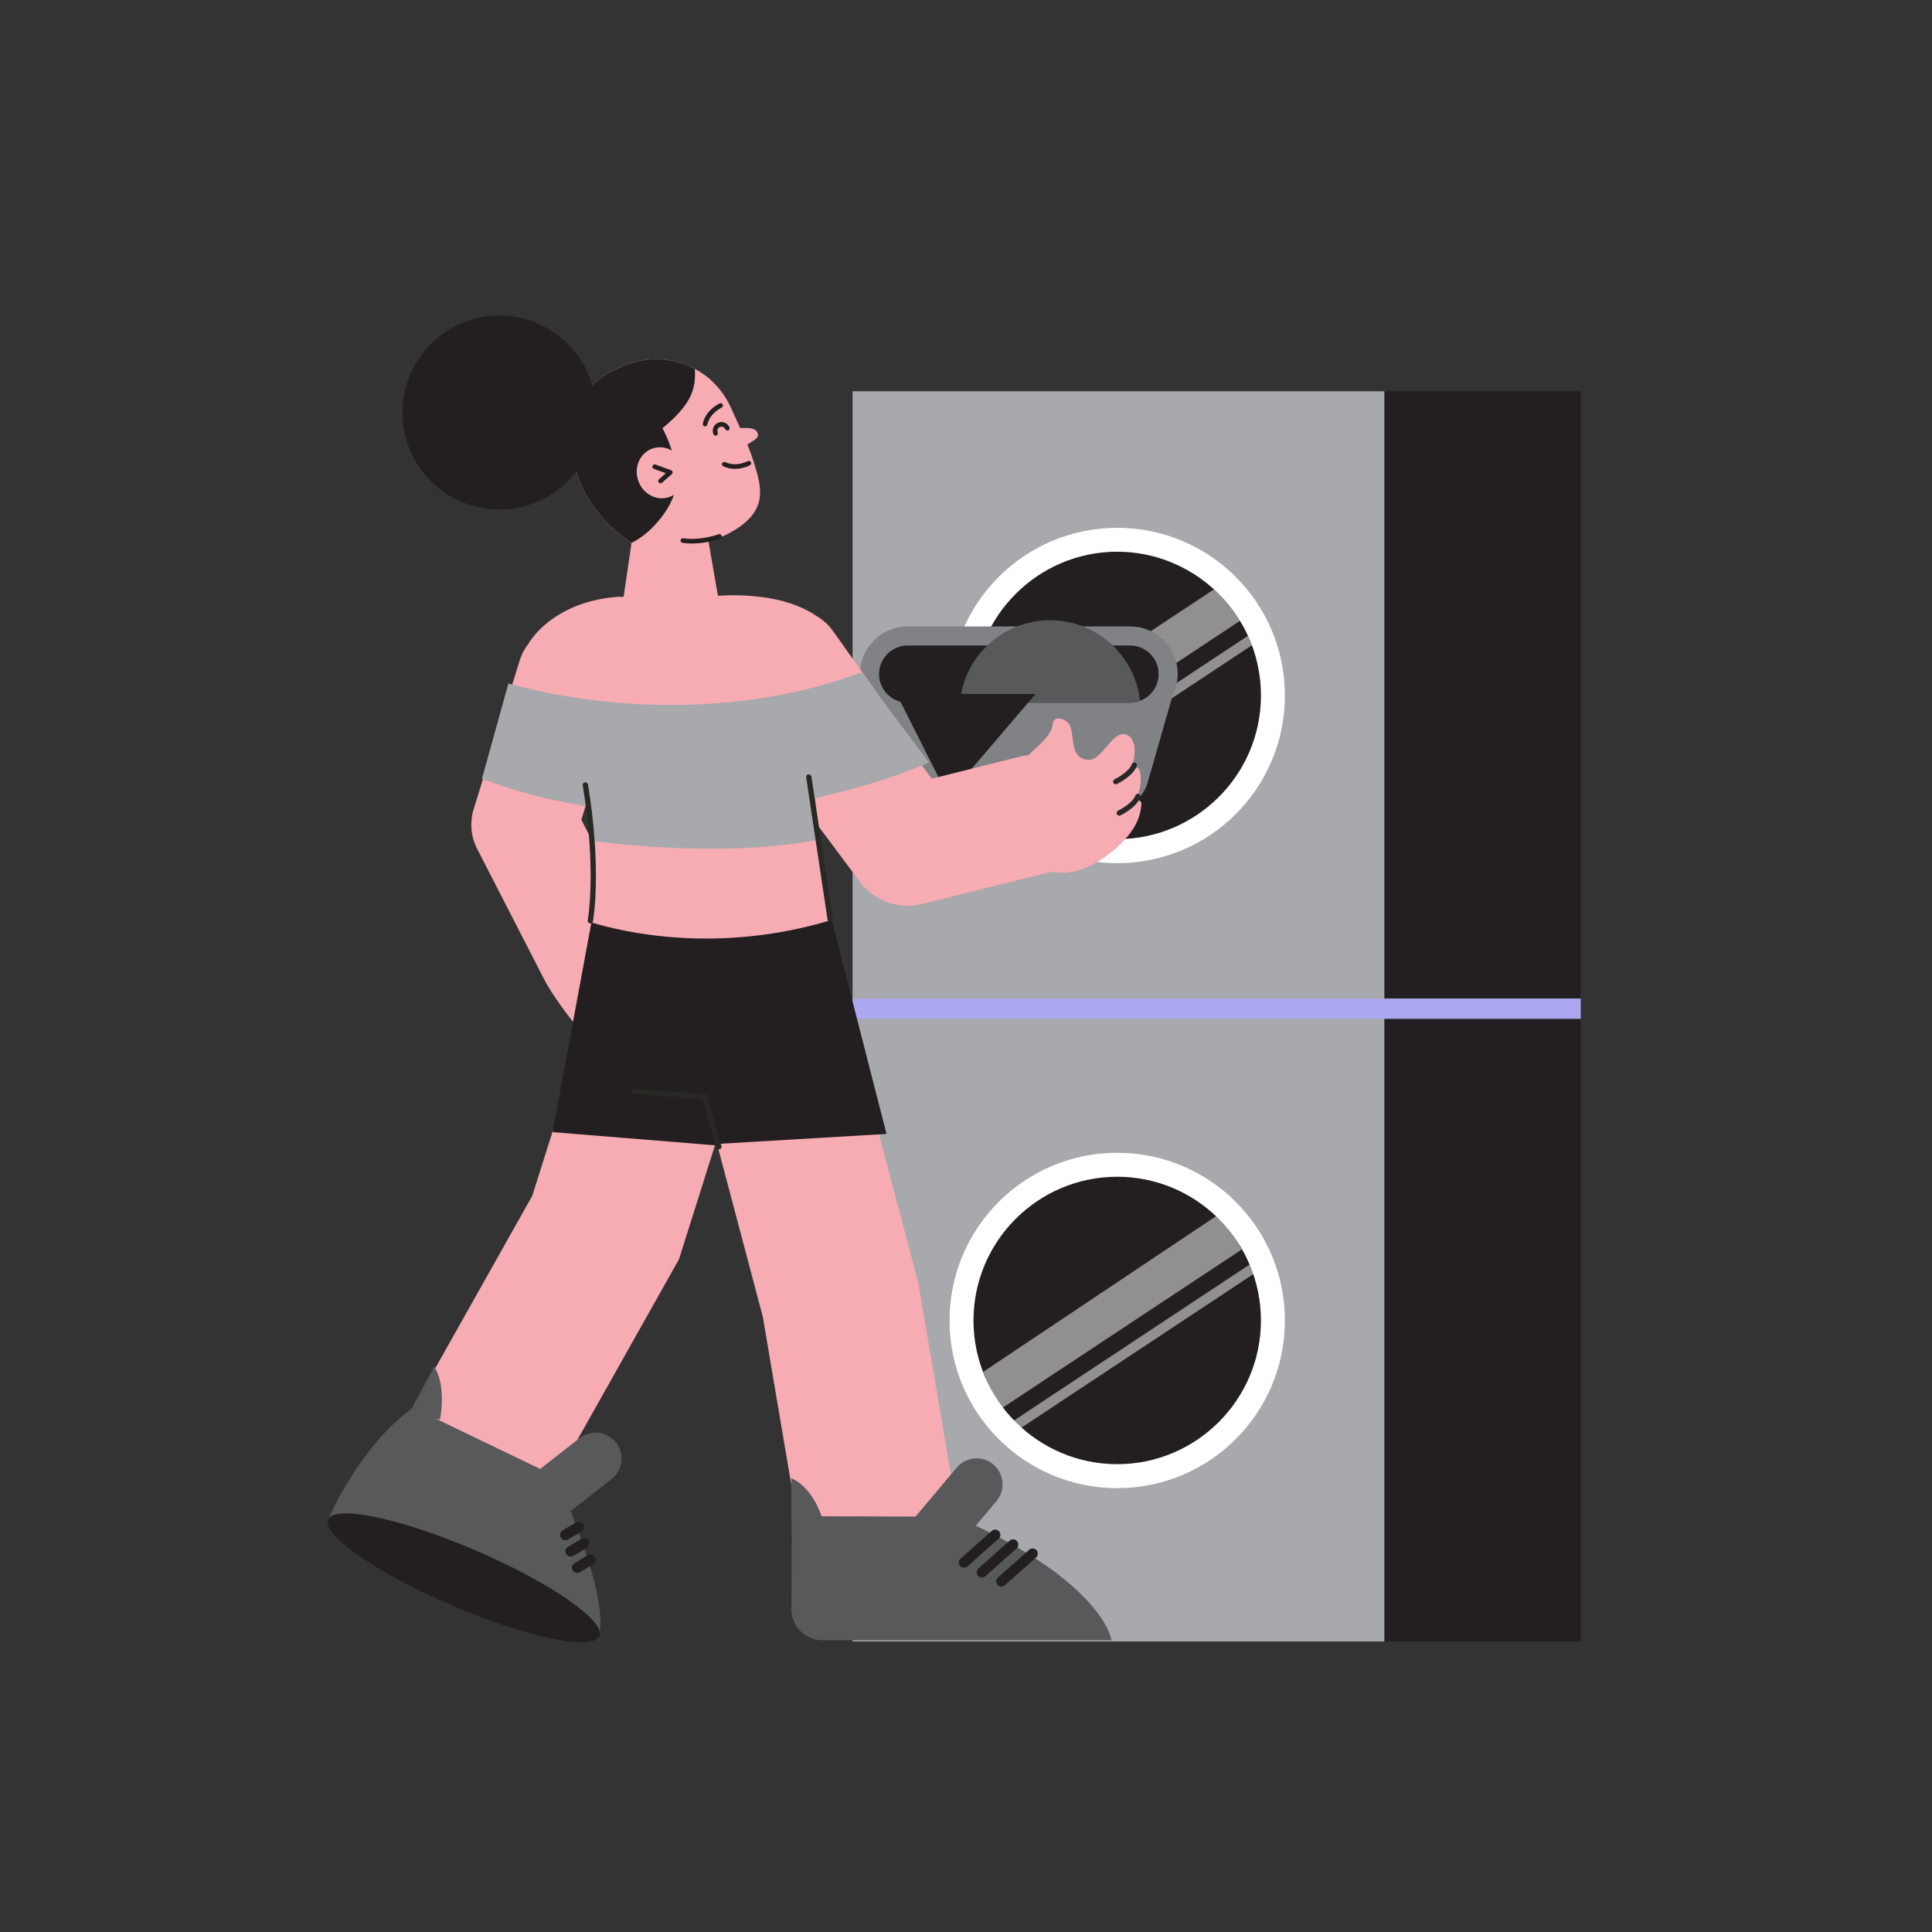 <?xml version="1.0" encoding="utf-8"?>
<!-- Generator: Adobe Illustrator 27.1.0, SVG Export Plug-In . SVG Version: 6.00 Build 0)  -->
<svg version="1.1" id="Layer_1" xmlns="http://www.w3.org/2000/svg" xmlns:xlink="http://www.w3.org/1999/xlink" x="0px" y="0px"
	 viewBox="0 0 1200 1200" style="enable-background:new 0 0 1200 1200;" xml:space="preserve">
<rect x="0" y="0" width="1200" height="1200" fill="#333333" stroke="none"/>
<style type="text/css">
	.st0{fill:#231F20;}
	.st1{fill:#A7A9AC;}
	.st2{fill:#FFFFFF;}
	.st3{fill:#ACA8EF;}
	.st4{opacity:0.5;fill:#FFFFFF;}
	.st5{fill:#808285;}
	.st6{fill:#58595B;}
	.st7{fill:#F7ACB4;}
	.st8{fill:#282824;}
</style>
<g>
	<g>
		<g>
			<g>
				<rect x="672.38" y="243.03" class="st0" width="309.46" height="388.3"/>
				<rect x="529.56" y="243.03" class="st1" width="330.29" height="388.3"/>
				<g>
					<path class="st2" d="M589.78,431.99c0-57.52,46.62-104.15,104.14-104.15c57.53,0,104.15,46.63,104.15,104.15
						c0,57.51-46.62,104.14-104.15,104.14C636.4,536.12,589.78,489.5,589.78,431.99z"/>
					<path class="st0" d="M783.21,431.97c0,49.2-40.1,89.24-89.3,89.24c-23.68,0-45.34-9.35-61.32-24.44
						c-1.52-1.51-3.03-3.03-4.48-4.54c-2.4-2.6-4.61-5.31-6.64-8.22c-4.99-6.82-8.96-14.4-11.74-22.48
						c-3.28-9.28-5.05-19.2-5.05-29.56c0-49.19,40.04-89.29,89.23-89.29c23.12,0,44.21,8.9,60.12,23.36
						c6.25,5.69,11.69,12.32,16.11,19.57c1.83,2.97,3.53,6.07,4.99,9.28c0.88,1.9,1.7,3.93,2.46,5.88
						C781.19,410.5,783.21,420.99,783.21,431.97z"/>
				</g>
			</g>
			<g>
				<rect x="672.38" y="631.23" class="st0" width="309.46" height="388.31"/>
				<rect x="529.56" y="631.23" class="st1" width="330.29" height="388.31"/>
				<g>
					<path class="st2" d="M589.78,820.17c0-57.52,46.62-104.15,104.14-104.15c57.53,0,104.15,46.63,104.15,104.15
						c0,57.52-46.62,104.14-104.15,104.14C636.4,924.3,589.78,877.69,589.78,820.17z"/>
					<path class="st0" d="M693.91,909.43c-49.22,0-89.26-40.05-89.26-89.26c0-49.22,40.04-89.27,89.26-89.27
						c49.23,0,89.28,40.05,89.28,89.27C783.19,869.38,743.14,909.43,693.91,909.43z"/>
				</g>
			</g>
			<rect x="529.56" y="620.19" class="st3" width="452.28" height="12.64"/>
		</g>
		<path class="st4" d="M754.03,366.05l-144.3,95.49c2.78,8.07,6.75,15.66,11.74,22.48l148.66-98.39
			C765.72,378.36,760.28,371.73,754.03,366.05z M777.59,400.78l-144.99,95.98c-1.52-1.51-3.03-3.03-4.48-4.54l147.01-97.32
			L777.59,400.78z"/>
		<path class="st4" d="M755.37,755.35l-144.58,96.67c2.78,8.08,6.76,15.66,11.75,22.48l148.65-98.38
			C766.81,767.58,761.61,761.02,755.37,755.35z M778.64,791.26l-144.99,95.99c-1.51-1.51-3.03-3.02-4.48-4.54l147.01-97.31
			L778.64,791.26z"/>
	</g>
	<g>
		<g>
			<path class="st5" d="M534.65,422.63l18.29,63.83c2.7,9.43,12.84,17.07,22.65,17.07h49.34h15.79h49.34
				c9.81,0,19.95-7.64,22.65-17.07L731,422.63l-98.18,1.82L534.65,422.63z"/>
			<path class="st5" d="M701.89,448.28H563.75c-16.35,0-29.6-13.26-29.6-29.6c0-16.36,13.25-29.6,29.6-29.6h138.14
				c16.35,0,29.59,13.25,29.59,29.6C731.48,435.02,718.24,448.28,701.89,448.28z"/>
			<path class="st0" d="M719.63,418.69c0,7.59-4.79,14.1-11.54,16.58c-1.9,0.76-4.02,1.18-6.22,1.18H563.75
				c-9.77,0-17.76-7.99-17.76-17.76c0-9.83,7.99-17.76,17.76-17.76h138.12C711.69,400.93,719.63,408.86,719.63,418.69z"/>
			<path class="st6" d="M708.09,435.27c-1.9,0.76-4.02,1.18-6.22,1.18H596.19c1.25-13.91,7.52-26.4,17.05-35.52
				c10.12-9.77,23.85-15.69,38.96-15.69c15.1,0,28.82,5.92,38.95,15.69C700.39,409.81,706.61,421.82,708.09,435.27z"/>
			<polygon class="st0" points="556.85,431.01 643.19,431.01 588.92,494.64 			"/>
		</g>
		<g>
			<g>
				<g>
					<polygon class="st7" points="385.74,381.7 448.78,386.71 438.49,327.11 434.42,325.85 405.52,327.17 397.6,327.55 
						393.59,327.74 393.39,328.79 392.2,337.27 392.15,337.46 392.16,337.55 392.09,338.31 					"/>
					<g>
						<g>
							<g>
								<g>
									<path class="st7" d="M353.78,287.36l2.62-2.15c1.21,9.01,4.53,17.14,8.62,23.97c0.67,1.04,1.33,2.06,1.97,3.09
										c5.36,8.03,11.76,14.29,16.79,18.49c4.27,3.64,7.57,5.86,8.37,6.79c0.27,0.11,0.55,0.16,0.8,0.22
										c15.52,3.74,31.96,1.54,42.53-0.81c5.99-1.26,12.24-2.92,17.64-5.88c9.22-5.04,18.14-12.13,18.9-23.38
										c0.36-5.36-0.85-10.75-2.37-15.84c-2.02-6.95-4.5-14.01-7.48-20.59l-8.4-18.52c-3.75-8.14-9.37-14.86-16.13-19.88
										c-2.08-1.42-4.04-2.63-6.08-3.81l-1-0.47c-13.26-6.69-29.41-7.54-44.05-0.96l-4.46,1.98c-3.88,1.81-7.51,4-10.68,6.57
										c-1.63,1.33-3.24,2.76-4.66,4.31c-1.35,1.33-2.55,2.75-3.79,4.37c-0.81,1.07-1.61,2.1-2.32,3.23
										c-1.4,2.26-2.72,4.66-3.84,7.12c-1.05,2.37-1.92,4.82-2.61,7.39c-0.34,1.25-0.59,2.57-0.84,3.89
										C351.98,273.28,352.08,280.38,353.78,287.36z"/>
									<path class="st7" d="M467.71,266.38c1.28,0.42,2.39,1.31,2.88,2.59c1.06,2.82-1.98,4.35-3.9,5.54
										c-2.04,1.31-4.09,2.61-6.16,3.9c0,0-8.89-13.18-8.89-13.18c0.14,0.18,1.82,0.13,2.04,0.16c1.63,0.12,3.22,0.25,4.84,0.38
										C461.25,265.98,464.85,265.43,467.71,266.38z"/>
								</g>
							</g>
						</g>
						<g>
							<path class="st0" d="M456.48,291.23c-2.26,0-4.75-0.42-7.23-1.62c-0.71-0.34-1.01-1.2-0.67-1.91
								c0.34-0.71,1.2-1.02,1.91-0.67c6.75,3.26,13.86-0.53,13.93-0.57c0.7-0.38,1.57-0.12,1.95,0.57c0.38,0.69,0.12,1.57-0.57,1.95
								C465.56,289.11,461.58,291.23,456.48,291.23z"/>
							<path class="st0" d="M437.95,264.82c-0.1,0-0.2-0.01-0.3-0.03c-0.78-0.16-1.27-0.92-1.11-1.7
								c1.77-8.42,10.09-12.37,10.45-12.53c0.72-0.33,1.57-0.02,1.9,0.69c0.33,0.72,0.02,1.57-0.69,1.91
								c-0.07,0.03-7.38,3.53-8.85,10.52C439.21,264.35,438.61,264.82,437.95,264.82z"/>
							<path class="st0" d="M444.46,270.59c-0.56,0-1.08-0.32-1.32-0.87c-1.18-2.75,0.08-5.96,2.81-7.14
								c1.33-0.58,2.8-0.6,4.15-0.07c1.35,0.53,2.41,1.56,2.98,2.89c0.32,0.72-0.02,1.57-0.74,1.89c-0.72,0.31-1.57-0.02-1.89-0.74
								c-0.27-0.63-0.77-1.11-1.41-1.36c-0.64-0.25-1.33-0.24-1.95,0.03c-1.29,0.56-1.88,2.08-1.32,3.38
								c0.31,0.73-0.03,1.57-0.75,1.88C444.84,270.55,444.65,270.59,444.46,270.59z"/>
						</g>
						<path class="st0" d="M353.31,266.49c0.25-1.31,0.5-2.64,0.84-3.89c0.69-2.57,1.56-5.01,2.61-7.39
							c1.13-2.46,2.44-4.86,3.84-7.12c0.71-1.13,1.51-2.16,2.32-3.23c1.24-1.62,2.44-3.04,3.79-4.37c1.42-1.55,3.03-2.98,4.66-4.31
							c3.17-2.57,6.81-4.76,10.68-6.57l4.46-1.98c14.64-6.58,30.79-5.74,44.05,0.96l1,0.47c0.9,12.59-2.34,22.28-20.09,36.92
							c0,0,15.58,27.33,4.8,46.7l0.08-0.01c0,0-3.49,7.25-10.58,14.45c-3.61,3.74-8.11,7.35-13.58,10.15c-0.09-0.07-0.07,0-0.07,0
							c-0.77-0.66-4.08-2.88-8.34-6.51c-5.03-4.2-11.43-10.46-16.79-18.49c-0.65-1.03-1.31-2.05-1.97-3.09
							c-4.08-6.83-7.4-14.96-8.62-23.97l-2.62,2.15C352.08,280.38,351.98,273.28,353.31,266.49z"/>
						<path class="st0" d="M367.42,237.58c-10.31-31.62-44.29-48.9-75.91-38.6c-31.61,10.29-48.9,44.28-38.59,75.9
							c10.31,31.62,44.29,48.9,75.91,38.61C360.43,303.17,377.71,269.2,367.42,237.58z"/>
						<path class="st7" d="M396.31,298.26c2.73,8.37,11.27,13.09,19.09,10.55c7.8-2.53,11.92-11.39,9.19-19.77
							c-2.72-8.36-11.26-13.1-19.09-10.54C397.7,281.05,393.59,289.9,396.31,298.26z"/>
						<path class="st0" d="M410.26,300.19c-0.4,0-0.79-0.16-1.08-0.49c-0.52-0.59-0.47-1.5,0.13-2.02l4.26-3.75l-7.43-2.69
							c-0.74-0.27-1.13-1.09-0.86-1.84c0.27-0.74,1.09-1.13,1.84-0.86l9.71,3.52c0.48,0.17,0.83,0.58,0.92,1.08
							c0.09,0.5-0.08,1.01-0.46,1.34l-6.08,5.35C410.94,300.07,410.6,300.19,410.26,300.19z"/>
					</g>
				</g>
				<path class="st0" d="M429.74,337.59c-1.91,0-3.87-0.12-5.84-0.42c-0.78-0.12-1.32-0.85-1.2-1.63c0.12-0.78,0.83-1.33,1.63-1.2
					c10.72,1.63,21.92-2.45,22.04-2.49c0.74-0.27,1.57,0.1,1.84,0.85c0.27,0.74-0.1,1.57-0.85,1.84
					C446.97,334.69,438.98,337.59,429.74,337.59z"/>
			</g>
			<g>
				<g>
					<path class="st7" d="M287.22,969.85c-8.2,0-16.51-2.04-24.17-6.35c-23.77-13.37-32.2-43.48-18.82-67.25l86.39-153.55
						l28.09-88.95c8.21-26,35.95-40.42,61.96-32.22c26.01,8.22,40.43,35.96,32.22,61.96l-31.18,98.71L330.3,944.67
						C321.23,960.79,304.48,969.85,287.22,969.85z"/>
					<path class="st7" d="M542.9,979.73c-23.65,0-44.54-17.03-48.63-41.13L473.8,817.91l-33.44-126.22
						c-6.99-26.36,8.72-53.4,35.09-60.38c26.36-6.98,53.4,8.72,60.38,35.09l34.59,130.57l21.22,125.12
						c4.56,26.89-13.54,52.38-40.43,56.95C548.42,979.5,545.64,979.73,542.9,979.73z"/>
					<path class="st7" d="M380.27,654.62c-11.95,0-36.34-34.76-42.17-46.13l-41.71-81.2c-3.94-7.65-4.71-16.55-2.17-24.78
						l28.53-92.16c5.39-17.38,23.85-27.08,41.19-21.71c17.37,5.37,27.08,23.81,21.71,41.18l-24.56,79.35l35.55,69.26
						c8.31,16.16,1.93,36.02-14.24,44.32C377.61,625.2,385.33,654.62,380.27,654.62z"/>
					<path class="st7" d="M563.8,562.61c-11.52,0-22.59-5.38-29.69-14.9l-45.26-60.68c-12.22-16.41-8.85-39.6,7.55-51.84
						c16.39-12.22,39.61-8.85,51.83,7.54l30.52,40.92l54.27-13.56c19.85-4.96,39.94,7.1,44.91,26.95
						c4.95,19.84-7.12,39.95-26.96,44.92l-78.18,19.53C569.81,562.24,566.79,562.61,563.8,562.61z"/>
					<path class="st7" d="M549.52,437.24l-32.1-45.28c-2.74-3.86-6.19-6.91-10.01-9.19c-26.2-18.09-67.88-12.09-67.88-12.09h-55.95
						c-41.15,3.29-55.14,28.8-55.14,28.8l60.07,81.48l90.54-18.1l3.43-6.34l13.33,18.8c6.42,9.04,16.57,13.87,26.88,13.87
						c6.58,0,13.23-1.95,19.02-6.06C556.53,472.62,560.02,452.07,549.52,437.24z"/>
					<path class="st1" d="M315.8,424.47c0,0,108.76,34.29,219.2-6.87l41.97,55.96c0,0-136.05,63.42-277.63,10.15L315.8,424.47z"/>
					<polygon class="st7" points="368.74,508.95 367.93,582.2 516.89,585.5 505.37,505.66 					"/>
					<path class="st0" d="M444.5,710.57l-1.71-18.05l1.71,18.89l-101.27-8.23l24.1-130.23c20.22,6.13,78.61,19.76,148.86-1.45h0.4
						l34.04,132.8L444.5,710.57z"/>
					<path class="st1" d="M507.83,521.71c0,0,0.01,0,0.01,0l-0.01-0.01l-1.63-35.79l-52.23,2.13l-21.86-13.65l-21.08,15.41
						l-45.58,1.86l1.64,30.26l-0.26,0.19c0,0,75.49,11.37,138.68,0h2.33L507.83,521.71z"/>
					<path class="st8" d="M366.7,573.55c-0.08,0-0.16,0-0.24-0.01c-0.9-0.13-1.52-0.97-1.39-1.87c5.38-36.62-3.05-83.34-3.14-83.81
						c-0.16-0.89,0.43-1.75,1.32-1.92c0.88-0.17,1.75,0.42,1.92,1.32c0.09,0.47,8.62,47.73,3.16,84.88
						C368.2,572.97,367.5,573.55,366.7,573.55z"/>
					<path class="st8" d="M446.53,713.88c-0.72,0-1.37-0.47-1.58-1.19l-8.61-29.89l-42.74-3.21c-0.91-0.07-1.59-0.86-1.52-1.76
						c0.07-0.91,0.87-1.58,1.76-1.52l45.03,3.38l9.24,32.09c0.25,0.87-0.25,1.79-1.13,2.04
						C446.83,713.86,446.68,713.88,446.53,713.88z"/>
					<g>
						<g id="shoe_8_">
							<path class="st6" d="M510.81,1018.78c-10.7,0-19.33-8.67-19.26-19.36l0.22-48.55l0.06-5.04v-4.14l18.47,0.07l83.61,0.33
								c0.25,0.12,0.51,0.26,0.77,0.32c91.28,40.29,95.66,76.37,95.66,76.37H510.81z"/>
							<path class="st6" d="M510.3,941.76c0,0.07,0,0.07,0,0.07l-17.75,8.65l-0.77,0.39l0.06-5.04c-0.25-2.01-0.39-4.07-0.39-6.15
								v-21.55C504.16,923.44,509.85,940.34,510.3,941.76z"/>
							<path class="st6" d="M273.28,881.63c-1.36,2.63-0.03,0.05-0.03,0.05l-19.54-2.89l-0.86-0.12l2.88-4.12
								c0.94-1.8-0.91,1.53,0.26-0.17l13.72-25.52C277.21,860.41,273.7,880.2,273.28,881.63z"/>
							<path class="st6" d="M581.3,968.2c-3.67,0-7.36-1.23-10.38-3.77c-6.83-5.74-7.73-15.91-2-22.74l25.28-30.12
								c5.74-6.81,15.92-7.71,22.75-1.98c6.83,5.72,7.71,15.91,1.98,22.74l-25.28,30.14C590.46,966.25,585.89,968.2,581.3,968.2z"/>
						</g>
						<g>
							<path class="st0" d="M598.74,973.74c-0.89,0-1.77-0.36-2.41-1.08c-1.18-1.33-1.07-3.37,0.27-4.56l19.37-17.24
								c1.33-1.18,3.37-1.07,4.56,0.27c1.18,1.33,1.07,3.37-0.27,4.56l-19.37,17.24C600.27,973.47,599.5,973.74,598.74,973.74z"/>
							<path class="st0" d="M609.9,979.79c-0.89,0-1.78-0.36-2.41-1.08c-1.18-1.33-1.07-3.37,0.27-4.56l19.36-17.22
								c1.33-1.18,3.37-1.07,4.56,0.27c1.18,1.33,1.07,3.37-0.26,4.56l-19.36,17.22C611.42,979.52,610.66,979.79,609.9,979.79z"/>
							<path class="st0" d="M622,985.44c-0.89,0-1.78-0.36-2.41-1.08c-1.18-1.33-1.06-3.37,0.27-4.56l19.37-17.22
								c1.33-1.18,3.37-1.07,4.56,0.27c1.18,1.33,1.06,3.37-0.27,4.56l-19.37,17.22C623.52,985.17,622.76,985.44,622,985.44z"/>
						</g>
					</g>
					<path class="st8" d="M515.66,572.74c-0.8,0-1.5-0.58-1.63-1.4l-13.3-88.48c-0.14-0.9,0.48-1.74,1.38-1.87
						c0.91-0.15,1.74,0.49,1.87,1.38l13.3,88.48c0.14,0.9-0.49,1.74-1.38,1.87C515.82,572.74,515.74,572.74,515.66,572.74z"/>
				</g>
				<path class="st6" d="M203.6,944.06c0,0,20.03-46.64,52.95-69.69l88.89,42.79c0,0,34.02,74.63,26.33,98.77L203.6,944.06z"/>
				<path class="st0" d="M372.26,1016.26c-4.05,9.41-45.07,0.84-91.6-19.15c-46.55-20-80.99-43.87-76.94-53.3
					c4.06-9.43,45.07-0.85,91.62,19.14C341.87,982.97,376.31,1006.82,372.26,1016.26z"/>
				<path class="st6" d="M335.58,945.98c-3.6-0.78-6.93-2.74-9.36-5.86c-5.48-7.02-4.25-17.17,2.77-22.66L360,893.26
					c7.02-5.49,17.16-4.23,22.66,2.8c5.49,7.01,4.24,17.16-2.78,22.63l-31,24.22C344.95,945.96,340.07,946.92,335.58,945.98z"/>
				<path class="st0" d="M351.19,956.67c-1.12,0-2.21-0.58-2.82-1.6c-0.95-1.56-0.43-3.58,1.13-4.52l8.23-4.94
					c1.55-0.94,3.57-0.43,4.52,1.13c0.94,1.55,0.43,3.58-1.13,4.52l-8.23,4.93C352.35,956.53,351.77,956.67,351.19,956.67z"/>
				<path class="st0" d="M354.49,966.82c-1.12,0-2.21-0.58-2.83-1.6c-0.94-1.55-0.43-3.57,1.14-4.5l8.23-4.95
					c1.55-0.93,3.57-0.43,4.51,1.13c0.95,1.56,0.44,3.58-1.13,4.52l-8.22,4.93C355.65,966.68,355.06,966.82,354.49,966.82z"/>
				<path class="st0" d="M358.49,977.01c-1.1,0-2.19-0.56-2.81-1.6c-0.94-1.56-0.43-3.58,1.14-4.5l8.22-4.95
					c1.55-0.94,3.58-0.43,4.52,1.13c0.94,1.57,0.43,3.58-1.13,4.52l-8.24,4.95C359.66,976.87,359.07,977.01,358.49,977.01z"/>
				<path class="st7" d="M657.01,541.97c-4.08-0.38-7.8-0.55-11.58-2.44c-7.95-3.98-11.52-13.92-13.84-21.83
					c-3.07-10.48-5.03-21.66-1.66-32.36c1.56-4.99,3.92-10,7.12-14.17c5.09-6.66,13.11-10.67,16.28-18.81
					c0.96-2.45-0.04-5.21,3.11-6c2.25-0.54,5.58,0.96,7.01,2.65c2.06,2.44,2.31,6.04,2.66,9.06c0.85,6.87,1.94,13.85,10.45,13.85
					c8.22,0,14.81-18.94,23.04-15.64c8.24,3.28,4.94,18.93,1.65,23.85c1.08-1.45,3.42-4.32,5.52-3.15c1.93,1.08,1.91,7.25,1.72,9.2
					c-0.38,3.94-1.5,7.57-3.07,11.18c0.46-1.06,2.67-0.09,3.1,0.46c0.73,0.97,0.34,2.64,0.2,3.75c-0.29,2.47-0.9,4.87-1.82,7.2
					c-1.97,4.95-5.14,9.37-8.79,13.25c-9.82,10.47-25.88,21.41-40.77,19.98C657.24,541.99,657.13,541.98,657.01,541.97z"/>
				<path class="st8" d="M693.02,487.14c-0.61,0-1.2-0.35-1.49-0.94c-0.39-0.82-0.05-1.8,0.77-2.2c2.47-1.18,9.19-5.16,10.68-9.34
					c0.31-0.85,1.25-1.31,2.1-1c0.86,0.31,1.3,1.25,1,2.1c-2.25,6.32-11.95,11.01-12.36,11.21
					C693.5,487.09,693.26,487.14,693.02,487.14z"/>
				<path class="st8" d="M695.22,506.62c-0.61,0-1.2-0.35-1.49-0.94c-0.39-0.82-0.05-1.8,0.77-2.2c2.47-1.18,9.19-5.17,10.68-9.36
					c0.31-0.86,1.24-1.3,2.1-1c0.86,0.31,1.3,1.25,1,2.1c-2.26,6.33-11.95,11.03-12.36,11.23
					C695.7,506.57,695.45,506.62,695.22,506.62z"/>
			</g>
		</g>
	</g>
</g>
</svg>
